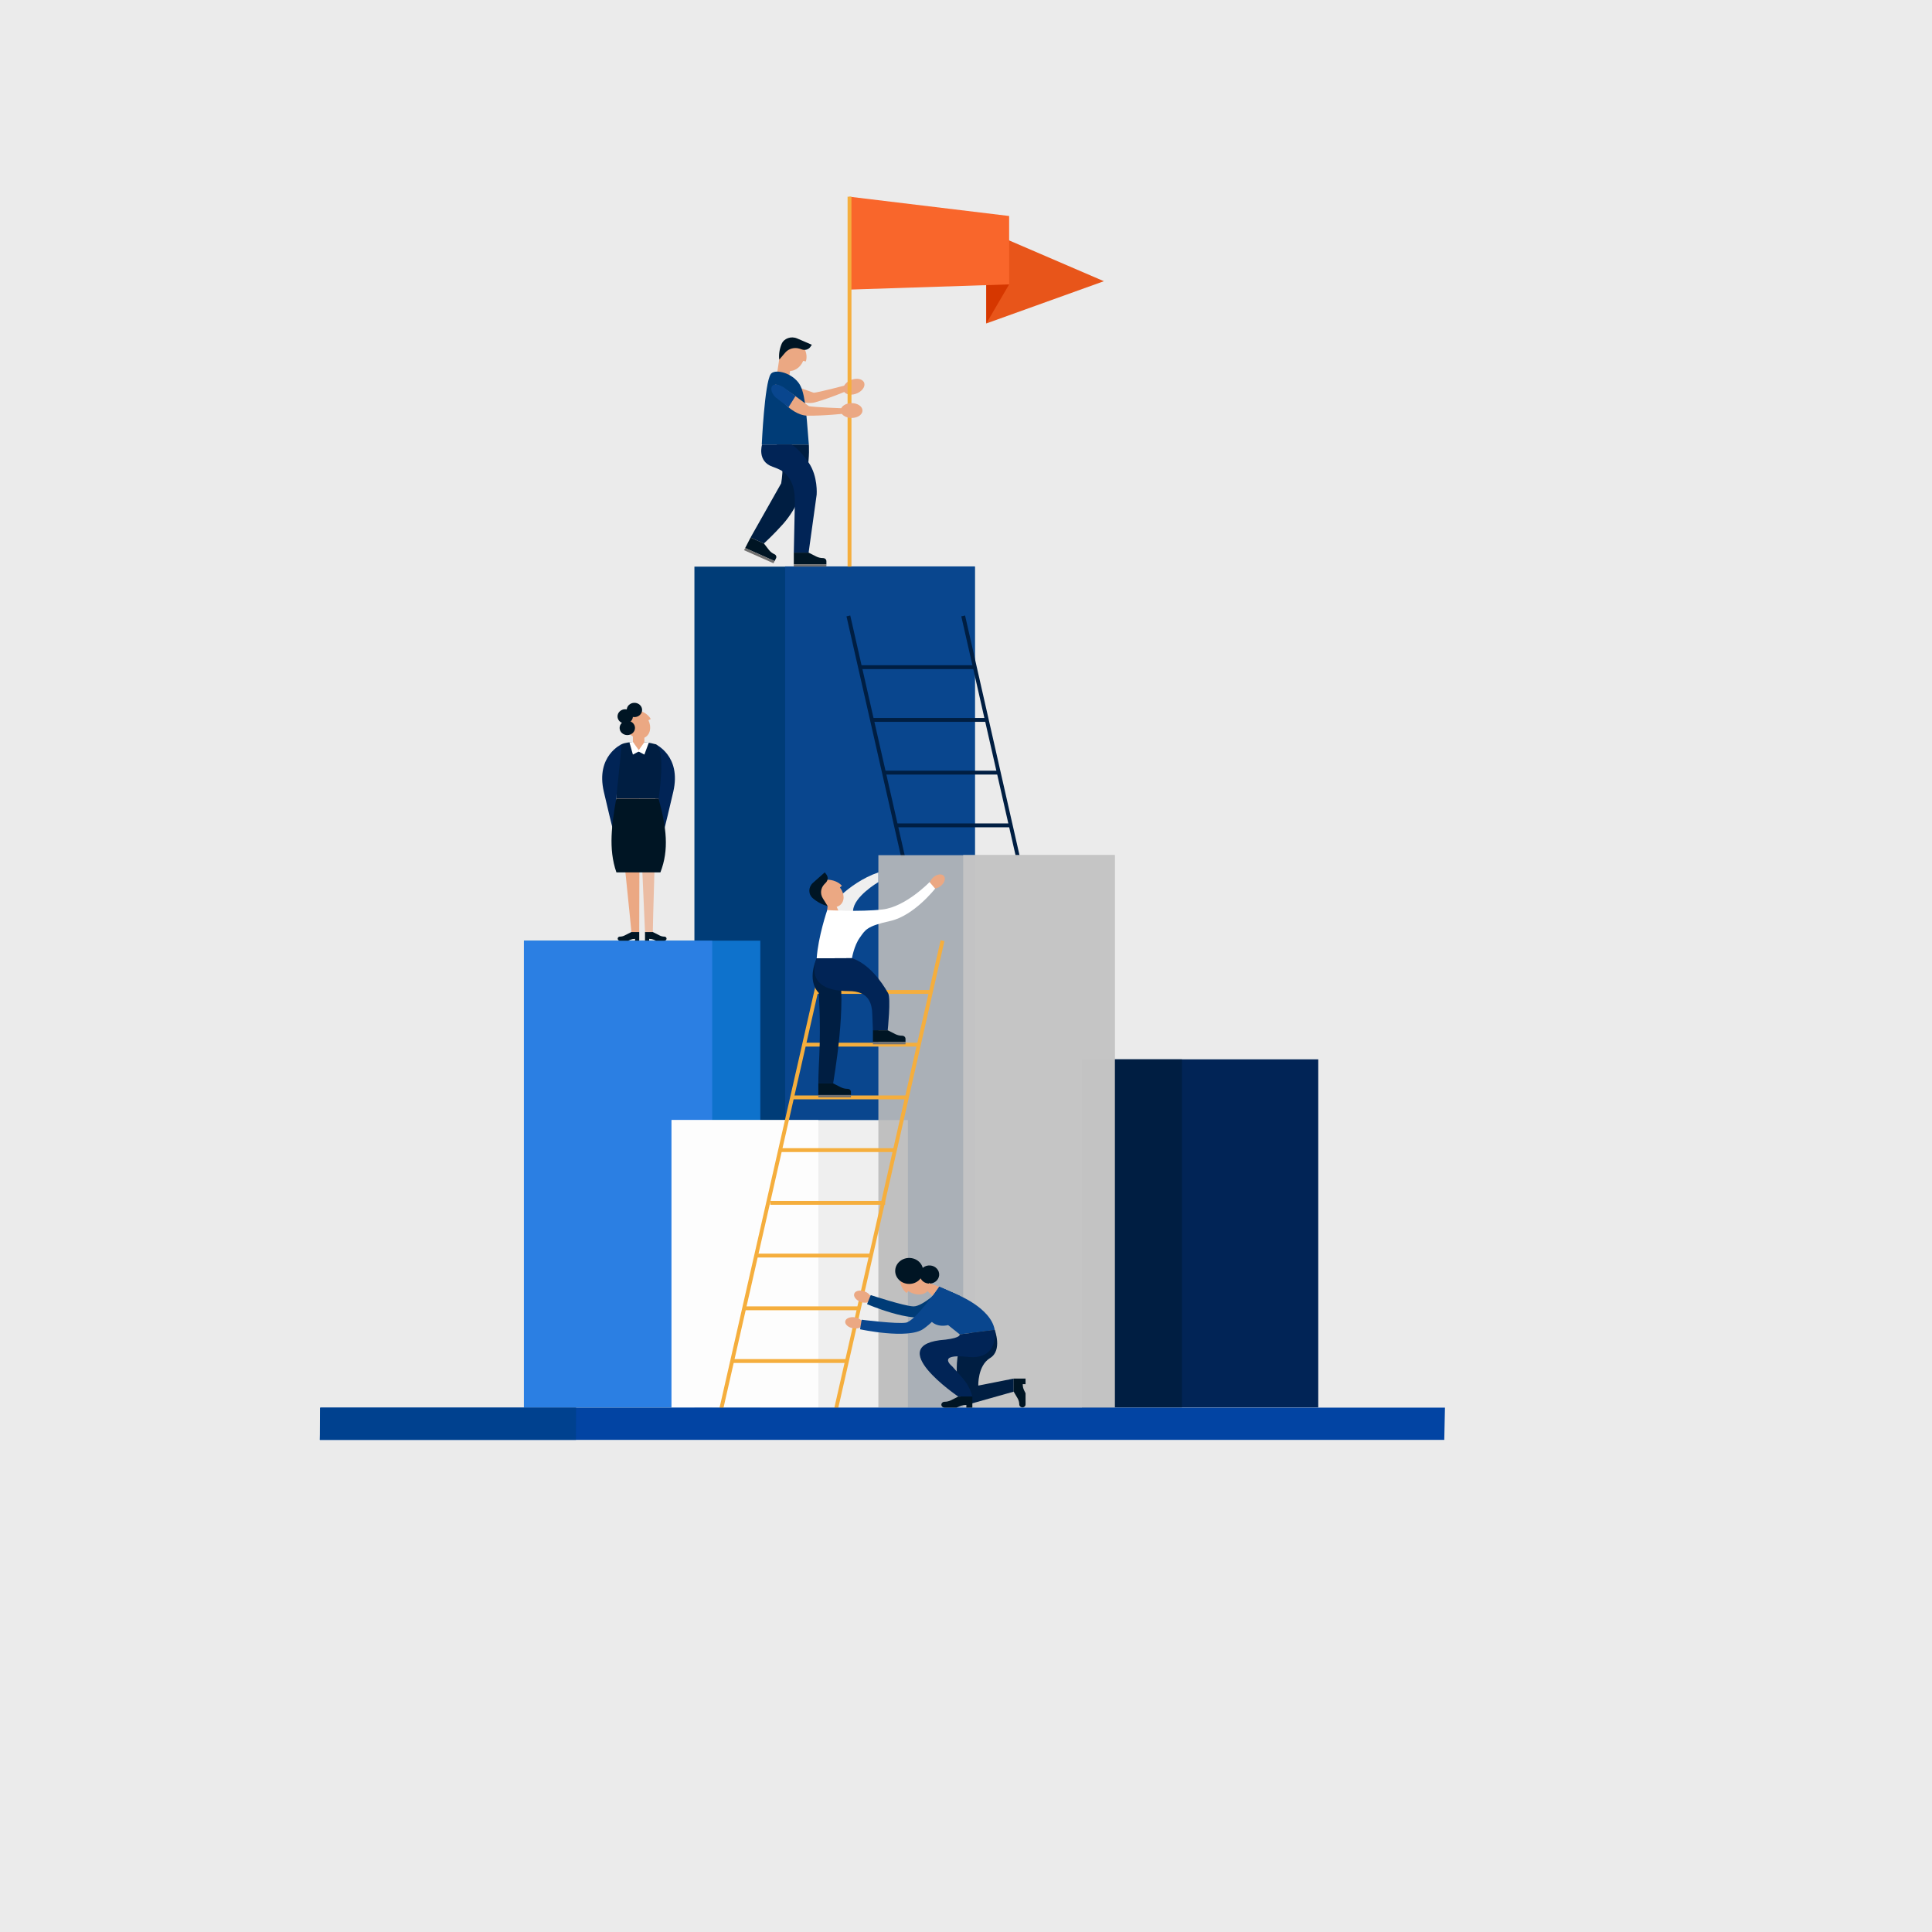 <?xml version="1.0" encoding="utf-8"?>
<!-- Generator: Adobe Illustrator 16.0.3, SVG Export Plug-In . SVG Version: 6.00 Build 0)  -->
<!DOCTYPE svg PUBLIC "-//W3C//DTD SVG 1.1//EN" "http://www.w3.org/Graphics/SVG/1.1/DTD/svg11.dtd">
<svg version="1.1" xmlns="http://www.w3.org/2000/svg" xmlns:xlink="http://www.w3.org/1999/xlink" x="0px" y="0px" width="1000px"
	 height="1000px" viewBox="0 0 500 500" enable-background="new 0 0 500 500" xml:space="preserve">
<rect x="0" y="0" width="500" height="500" fill="#333333" stroke="none"/>
<g id="BACKGROUND_1_">
	<rect opacity="0.9" fill="#FFFFFF" width="500" height="500"/>
</g>
<g id="OBJECTS">
	<g>
		<g>
			<rect x="179.714" y="146.647" fill="#003C77" width="72.574" height="217.599"/>
			<rect x="203.196" y="146.584" fill="#09468E" width="49.092" height="217.6"/>
		</g>
		<g>
			<line fill="none" stroke="#001E42" stroke-miterlimit="10" x1="219.557" y1="159.396" x2="233.71" y2="221.729"/>
			<line fill="none" stroke="#001E42" stroke-miterlimit="10" x1="249.27" y1="159.396" x2="263.424" y2="221.729"/>
			<line fill="none" stroke="#001E42" stroke-miterlimit="10" x1="258.36" y1="199.955" x2="228.647" y2="199.955"/>
			<line fill="none" stroke="#001E42" stroke-miterlimit="10" x1="261.88" y1="213.6" x2="232.167" y2="213.6"/>
			<line fill="none" stroke="#001E42" stroke-miterlimit="10" x1="252.288" y1="172.663" x2="222.575" y2="172.663"/>
			<line fill="none" stroke="#001E42" stroke-miterlimit="10" x1="255.556" y1="186.309" x2="225.843" y2="186.309"/>
		</g>
		<g>
			<rect x="279.992" y="274.157" fill="#012456" width="61.174" height="90.089"/>
			<rect x="279.992" y="274.157" fill="#001E42" width="25.899" height="90.089"/>
		</g>
		<g>
			<rect x="135.592" y="243.445" fill="#0E72CC" width="61.173" height="120.801"/>
			<rect x="135.592" y="243.445" fill="#2B7FE3" width="48.723" height="120.801"/>
		</g>
		<g>
			<rect x="173.787" y="289.871" fill="#EFEFEF" width="61.173" height="74.375"/>
			<rect x="173.787" y="289.871" opacity="0.9" fill="#FFFFFF" width="37.996" height="74.375"/>
		</g>
		<g>
			<rect x="227.324" y="221.319" opacity="0.9" fill="#BCBCBC" width="61.173" height="142.968"/>
			<rect x="249.27" y="221.278" opacity="0.9" fill="#C6C6C6" width="39.227" height="142.968"/>
		</g>
		<g>
			<g>
				<line fill="none" stroke="#F5AE3D" stroke-miterlimit="10" x1="243.927" y1="243.445" x2="216.326" y2="364.836"/>
				<line fill="none" stroke="#F5AE3D" stroke-miterlimit="10" x1="214.213" y1="243.445" x2="186.613" y2="364.836"/>
				<line fill="none" stroke="#F5AE3D" stroke-miterlimit="10" x1="195.684" y1="324.94" x2="225.397" y2="324.94"/>
				<line fill="none" stroke="#F5AE3D" stroke-miterlimit="10" x1="192.584" y1="338.586" x2="222.298" y2="338.586"/>
				<line fill="none" stroke="#F5AE3D" stroke-miterlimit="10" x1="189.28" y1="352.231" x2="218.993" y2="352.231"/>
				<line fill="none" stroke="#F5AE3D" stroke-miterlimit="10" x1="205.123" y1="284.004" x2="234.836" y2="284.004"/>
				<line fill="none" stroke="#F5AE3D" stroke-miterlimit="10" x1="201.604" y1="297.648" x2="231.317" y2="297.648"/>
				<line fill="none" stroke="#F5AE3D" stroke-miterlimit="10" x1="199.356" y1="311.295" x2="229.07" y2="311.295"/>
				<line fill="none" stroke="#F5AE3D" stroke-miterlimit="10" x1="211.195" y1="256.712" x2="240.908" y2="256.712"/>
				<line fill="none" stroke="#F5AE3D" stroke-miterlimit="10" x1="207.928" y1="270.357" x2="237.641" y2="270.357"/>
			</g>
			<g>
				<path fill="#EFEFEF" d="M214.081,235.536c0,0,4.935-6.881,13.244-9.763v2.513c0,0-6.395,3.722-6.554,7.433
					C220.611,239.43,214.081,235.536,214.081,235.536z"/>
				<g>
					<path fill="#EBA883" d="M243.648,229.138c-0.903,0.839-2.123,1.066-2.725,0.506c-0.601-0.56-0.358-1.694,0.545-2.533
						s2.123-1.065,2.725-0.506C244.795,227.164,244.551,228.298,243.648,229.138z"/>
					<path fill="#EBA883" d="M217.378,234.264c-1.342,1.026-3.622,0.511-5.091-1.15c-1.47-1.661-1.574-3.84-0.231-4.866
						c1.342-1.026,4.36-0.675,5.83,0.986l-0.51,0.441C218.624,231.293,218.646,233.293,217.378,234.264z"/>
					<polygon fill="#EBA883" points="217.208,236.266 214.081,235.536 214.183,234.474 216.206,233.892 					"/>
					<path fill="#FFFFFF" d="M214.081,235.536c0,0-2.358,6.914-2.721,12.478l9.128-0.041c0,0,0.533-3.234,2.034-5.321
						c1.394-1.938,1.692-2.954,7.859-4.303c6.167-1.349,11.633-8.378,11.633-8.378l-1.451-1.687c0,0-6.167,6.407-12.153,7.083
						C222.424,236.042,214.081,235.536,214.081,235.536z"/>
					<path fill="#001524" d="M214.183,234.474c-1.257-0.288-2.682-1.027-3.822-2.007c-1.241-1.065-1.186-2.911,0.037-3.995
						l3.048-2.7l0.404,0.515c0.506,0.647,0.46,1.535-0.112,2.134l-0.402,0.42c-0.958,1.003-1.118,2.463-0.397,3.626L214.183,234.474
						z"/>
					<g>
						<path fill="#001E42" d="M216.007,248.014h-4.647c0,0-2.709,5.511,0.536,8.949c0,0,0.532,7.581,0.143,16.208
							c-0.042,0.932-0.261,5.207-0.255,7.204h3.831C216.945,272.444,219.471,254,216.007,248.014z"/>
					</g>
					<g>
						<path fill="#012456" d="M229.842,257.021c-1.796-3.164-5.042-7.597-9.354-9.048l-9.128,0.041c0,0-3.924,8.481,8.271,8.481
							c5.116,0,6.078,2.99,6.126,6.297l0.151,3.839h3.831C229.739,266.631,230.605,258.366,229.842,257.021z"/>
					</g>
				</g>
			</g>
		</g>
		<g>
			<polygon fill="#0244A3" points="82.773,372.634 373.775,372.634 373.955,364.287 82.953,364.287 			"/>
			<polygon fill="#00418F" points="82.773,372.634 149.045,372.634 149.085,364.287 82.814,364.287 			"/>
		</g>
		<g>
			<path fill="#001524" d="M225.909,269.634h8.435v-0.794l0,0c0-0.439-0.382-0.795-0.854-0.795l0,0
				c-0.636,0-1.262-0.148-1.819-0.432l-1.931-0.982h-3.831V269.634z"/>
			<rect x="225.909" y="269.634" fill="#707070" width="8.435" height="0.625"/>
		</g>
		<g>
			<path fill="#001524" d="M211.783,283.379h8.435v-0.795l0,0c0-0.438-0.382-0.794-0.854-0.794l0,0c-0.636,0-1.262-0.148-1.82-0.433
				l-1.93-0.982h-3.831V283.379z"/>
			<rect x="211.783" y="283.379" fill="#707070" width="8.435" height="0.625"/>
		</g>
		<g>
			<g>
				<path fill="#EBA883" d="M220.086,99.394c0,0-9.032,2.392-9.552,2.23c-0.52-0.162-9.63-3.625-10.112-2.684
					c-0.809,1.581,6.387,6.328,10.525,5.181c4.138-1.146,9.807-3.608,9.807-3.608L220.086,99.394z"/>
				<path fill="#EBA883" d="M218.269,100.981c0.256,1.02,1.676,1.446,3.172,0.951c1.497-0.495,2.502-1.722,2.246-2.743
					c-0.256-1.02-1.676-1.446-3.172-0.951C219.019,98.733,218.014,99.961,218.269,100.981z"/>
			</g>
			<g>
				<polygon fill="#E8551A" points="285.681,72.776 255.248,83.714 255.248,59.675 				"/>
				<polygon fill="#D63700" points="255.248,83.714 261.164,73.599 255.248,72.776 				"/>
				<g>
					<polygon fill="#F9662B" points="261.164,73.599 219.854,74.947 219.854,50.908 261.164,55.9 					"/>
					<line fill="none" stroke="#F5AE3D" stroke-miterlimit="10" x1="219.854" y1="50.908" x2="219.854" y2="146.647"/>
				</g>
			</g>
			<g>
				<ellipse fill="#EBA883" cx="220.393" cy="106.247" rx="2.819" ry="1.922"/>
				<polygon fill="#EBA883" points="204.301,97.163 201.093,96.744 201.771,92.26 204.979,92.68 				"/>
				<path fill="#EBA883" d="M203.738,95.898c-1.658-0.483-2.44-2.539-1.747-4.591s2.599-3.324,4.256-2.84
					c1.658,0.484,2.992,3.025,2.298,5.077l-0.676-0.156C207.093,95.245,205.305,96.356,203.738,95.898z"/>
				<path fill="#003C77" d="M209.327,115.049h-12.18c0,0,0.704-15.814,2.308-18.22c0.903-1.354,4.979-0.589,7.127,2.12
					C208.292,101.104,208.576,105.524,209.327,115.049z"/>
				<path fill="#EBA883" d="M219.105,105.705c0,0-9.384-0.326-9.824-0.63c-0.44-0.303-7.95-6.219-8.722-5.462
					c-1.295,1.27,3.965,7.855,8.282,7.957s10.526-0.607,10.526-0.607L219.105,105.705z"/>
				<path fill="#001E42" d="M209.327,115.049c0,0,1.02,11.876-6.714,20.611c-2.255,2.547-4.911,4.991-4.911,4.991l-3.457-1.535
					l7.92-14.019c0,0,0.352-1.91,0.363-4.134c0.011-2.164-0.3-4.625-1.572-5.914H209.327z"/>
				<path fill="#012456" d="M197.226,115.049c0,0-1.383,4.323,2.727,5.747c1.233,0.427,2.579,0.976,3.426,1.883
					c1.954,2.092,2.331,4.431,2.331,7.201l-0.273,13.139h3.831l2.083-15.005c0,0,0.386-4.713-2.074-8.295
					c-2.572-3.746-4.446-4.67-4.446-4.67H197.226z"/>
				<path fill="#001524" d="M201.675,93.064c-0.176-1.193,0.041-2.697,0.599-4.042c0.608-1.464,2.475-2.097,4.008-1.439l3.824,1.641
					l-0.367,0.539c-0.461,0.676-1.367,0.963-2.175,0.689l-0.569-0.192c-1.356-0.458-2.876-0.059-3.773,0.992L201.675,93.064z"/>
				<path fill="#09468E" d="M205.858,102.525l-1.797,2.882l-3.311-2.555c-2.028-1.876-1.352-4.759,2.169-2.545L205.858,102.525z"/>
				<g>
					<path fill="#001524" d="M205.437,146.022h8.436v-0.794l0,0c0-0.438-0.383-0.794-0.854-0.794l0,0
						c-0.637,0-1.262-0.149-1.82-0.433l-1.931-0.982h-3.831V146.022z"/>
					<rect x="205.437" y="146.022" fill="#707070" width="8.436" height="0.625"/>
				</g>
				<g>
					<path fill="#001524" d="M192.853,141.825l7.61,3.381l0.369-0.716l0,0c0.203-0.396,0.023-0.87-0.402-1.059l0,0
						c-0.574-0.255-1.07-0.64-1.441-1.12l-1.286-1.66l-3.457-1.535L192.853,141.825z"/>
					<polygon fill="#707070" points="200.174,145.77 192.563,142.389 192.853,141.825 200.463,145.206 					"/>
				</g>
			</g>
		</g>
		<g>
			<path fill="#EBA883" d="M222.626,336.889c-1.173-0.468-1.853-1.436-1.518-2.163c0.335-0.727,1.558-0.938,2.732-0.47
				c1.174,0.467,1.853,1.436,1.518,2.163C225.023,337.146,223.8,337.356,222.626,336.889z"/>
			<path fill="#003C77" d="M243.796,333.321c0,0-4.964,4.851-7.41,4.77c-2.446-0.081-11.043-2.928-11.043-2.928l-0.953,2.343
				c0,0,11.547,4.988,16.068,3.025c4.521-1.964,7.925-5.198,7.925-5.198L243.796,333.321z"/>
			<path fill="#EBA883" d="M220.719,343.75c-1.251-0.234-2.13-1.053-1.962-1.828c0.168-0.776,1.319-1.215,2.57-0.981
				c1.251,0.234,2.13,1.052,1.963,1.828C223.122,343.544,221.971,343.983,220.719,343.75z"/>
			<path fill="#EBA883" d="M240.018,334.143c1.104-1.247,0.55-3.366-1.237-4.732c-1.787-1.367-4.13-1.463-5.234-0.216
				c-1.104,1.248-0.726,4.054,1.061,5.42l0.474-0.474C236.824,335.3,238.975,335.322,240.018,334.143z"/>
			<path fill="#09468E" d="M243.035,332.986l4.331,1.907c0,0,9.066,3.479,10.063,9.278l-9.065,1.159l-2.994-2.396
				c0,0-2.97,0.868-4.687-1.345C238.966,339.378,243.035,332.986,243.035,332.986z"/>
			<path fill="#09468E" d="M243.035,332.986c0,0-6.171,8.932-8.583,9.317c-2.412,0.388-11.455-0.761-11.455-0.761l-0.416,2.474
				c0,0,12.402,2.684,16.394-0.1c3.993-2.783,8.391-9.023,8.391-9.023L243.035,332.986z"/>
			<path fill="#001E42" d="M257.429,344.172c0,0,2.06,5.306-1.194,7.285c-3.254,1.979-3.053,7.132-3.053,7.132l9.158-1.814v3.386
				l-11.528,3.245l-2.49-2.091c0,0-2.982-13.621,3.209-16.388L257.429,344.172z"/>
			<path fill="#012456" d="M257.429,344.172c0,0,1.303,7.873-6.971,6.986c-8.274-0.886-4.012,2.471-4.012,2.471l2.595,2.934
				c1.198,1.353,2.064,2.933,2.537,4.63l0.066,0.239h-3.643c0,0-20.039-13.576-3.317-14.733c4.16-0.503,3.68-1.367,3.68-1.367
				L257.429,344.172z"/>
			<path fill="#001524" d="M238.896,329.183c-0.158,1.851-1.899,3.231-3.89,3.084c-1.991-0.146-3.476-1.766-3.318-3.616
				c0.158-1.852,1.899-3.232,3.891-3.085C237.569,325.713,239.055,327.332,238.896,329.183z"/>
			<path fill="#001524" d="M243.055,330.029c-0.11,1.295-1.329,2.261-2.721,2.158c-1.393-0.104-2.431-1.235-2.32-2.529
				c0.11-1.295,1.328-2.261,2.721-2.158C242.126,327.604,243.166,328.735,243.055,330.029z"/>
			<polygon fill="#EBA883" points="243.035,332.986 240.409,332.055 240.018,334.143 241.333,335.333 			"/>
			<path fill="#001524" d="M251.644,364.287h-1.561l0.015-0.672h-0.132c-0.542,0-1.08,0.108-1.574,0.318l-0.836,0.354h-3.121
				c-0.449,0-0.813-0.337-0.813-0.755l0,0c0-0.417,0.364-0.755,0.813-0.755l0,0c0.605,0,1.201-0.142,1.731-0.412l1.835-0.934h3.643
				V364.287z"/>
			<path fill="#001524" d="M265.411,356.774v1.451l-0.723-0.016v0.124c0,0.505,0.117,1.003,0.342,1.463l0.381,0.776v2.902
				c0,0.417-0.362,0.755-0.812,0.755l0,0c-0.449,0-0.813-0.338-0.813-0.755l0,0c0-0.563-0.152-1.116-0.442-1.609l-1.005-1.706
				v-3.386H265.411z"/>
		</g>
		<g>
			<path fill="#EBA883" d="M166.809,190.897c-1.539,0.749-3.657-0.189-4.73-2.094c-1.074-1.906-0.696-4.058,0.844-4.807
				c1.539-0.75,4.417,0.168,5.49,2.074l-0.596,0.335C168.681,188.228,168.264,190.189,166.809,190.897z"/>
			<path fill="#012456" d="M169.602,192.593c0,0,6.809,2.969,4.64,12.319s-3.198,13.108-3.198,13.108l-1.441-11.299V192.593z"/>
			<path fill="#001E42" d="M159.471,206.722h10.978c0,0,2.036-13.275-0.847-14.128c-2.882-0.852-7.249-0.73-8.69,0
				C159.471,193.324,159.471,206.722,159.471,206.722z"/>
			<path fill="#012456" d="M160.912,192.593c0,0-6.809,2.969-4.639,12.319c2.169,9.35,3.198,13.108,3.198,13.108v-11.299
				L160.912,192.593z"/>
			<path fill="#EBA883" d="M159.6,206.722h5.917l-0.084,34.485h-2.019C163.413,241.207,160.912,215.196,159.6,206.722z"/>
			<path fill="#EBBCA3" d="M165.413,206.722l1.514,34.485h2.019c0,0,0.553-28.096,1.496-34.485H165.413z"/>
			<path fill="#EBA883" d="M165.278,194.504L165.278,194.504c-0.82,0-1.483-0.617-1.483-1.379v-3.357
				c0-0.761,0.664-1.379,1.483-1.379l0,0c0.819,0,1.483,0.618,1.483,1.379v3.357C166.762,193.887,166.098,194.504,165.278,194.504z"
				/>
			<ellipse fill="#001524" cx="164.187" cy="183.737" rx="1.99" ry="1.85"/>
			<ellipse fill="#001524" cx="161.805" cy="185.404" rx="1.99" ry="1.85"/>
			<ellipse fill="#001524" cx="162.345" cy="188.389" rx="1.99" ry="1.85"/>
			<path fill="#001524" d="M165.432,243.446h-1.085l0.01-0.468h-0.092c-0.377,0-0.75,0.075-1.094,0.222l-0.582,0.247h-2.171
				c-0.312,0-0.565-0.236-0.565-0.526l0,0c0-0.29,0.253-0.525,0.565-0.525l0,0c0.42,0,0.834-0.098,1.204-0.286l1.792-0.901h2.019
				V243.446z"/>
			<path fill="#001524" d="M166.927,243.446h1.086l-0.011-0.468h0.092c0.377,0,0.75,0.075,1.094,0.222l0.582,0.247h2.171
				c0.312,0,0.565-0.236,0.565-0.526l0,0c0-0.29-0.253-0.525-0.565-0.525l0,0c-0.421,0-0.835-0.098-1.204-0.286l-1.791-0.901h-2.019
				V243.446z"/>
			<path fill="#001524" d="M170.909,225.773h-11.382c-2.154-6.158-1.147-12.607-0.056-19.051h10.978
				C172.468,214.161,173.201,219.872,170.909,225.773z"/>
			<path fill="#FFFFFF" d="M163.795,191.999l-0.901,0.109l0.901,3.178l1.483-0.782l1.483,0.782l1.148-3.07
				c0,0-0.471-0.072-0.629-0.09c-0.129-0.015-0.519-0.043-0.519-0.043l-1.453,2.05L163.795,191.999z"/>
		</g>
	</g>
</g>
<g id="DESIGNED_BY_FREEPIK">
</g>
</svg>
